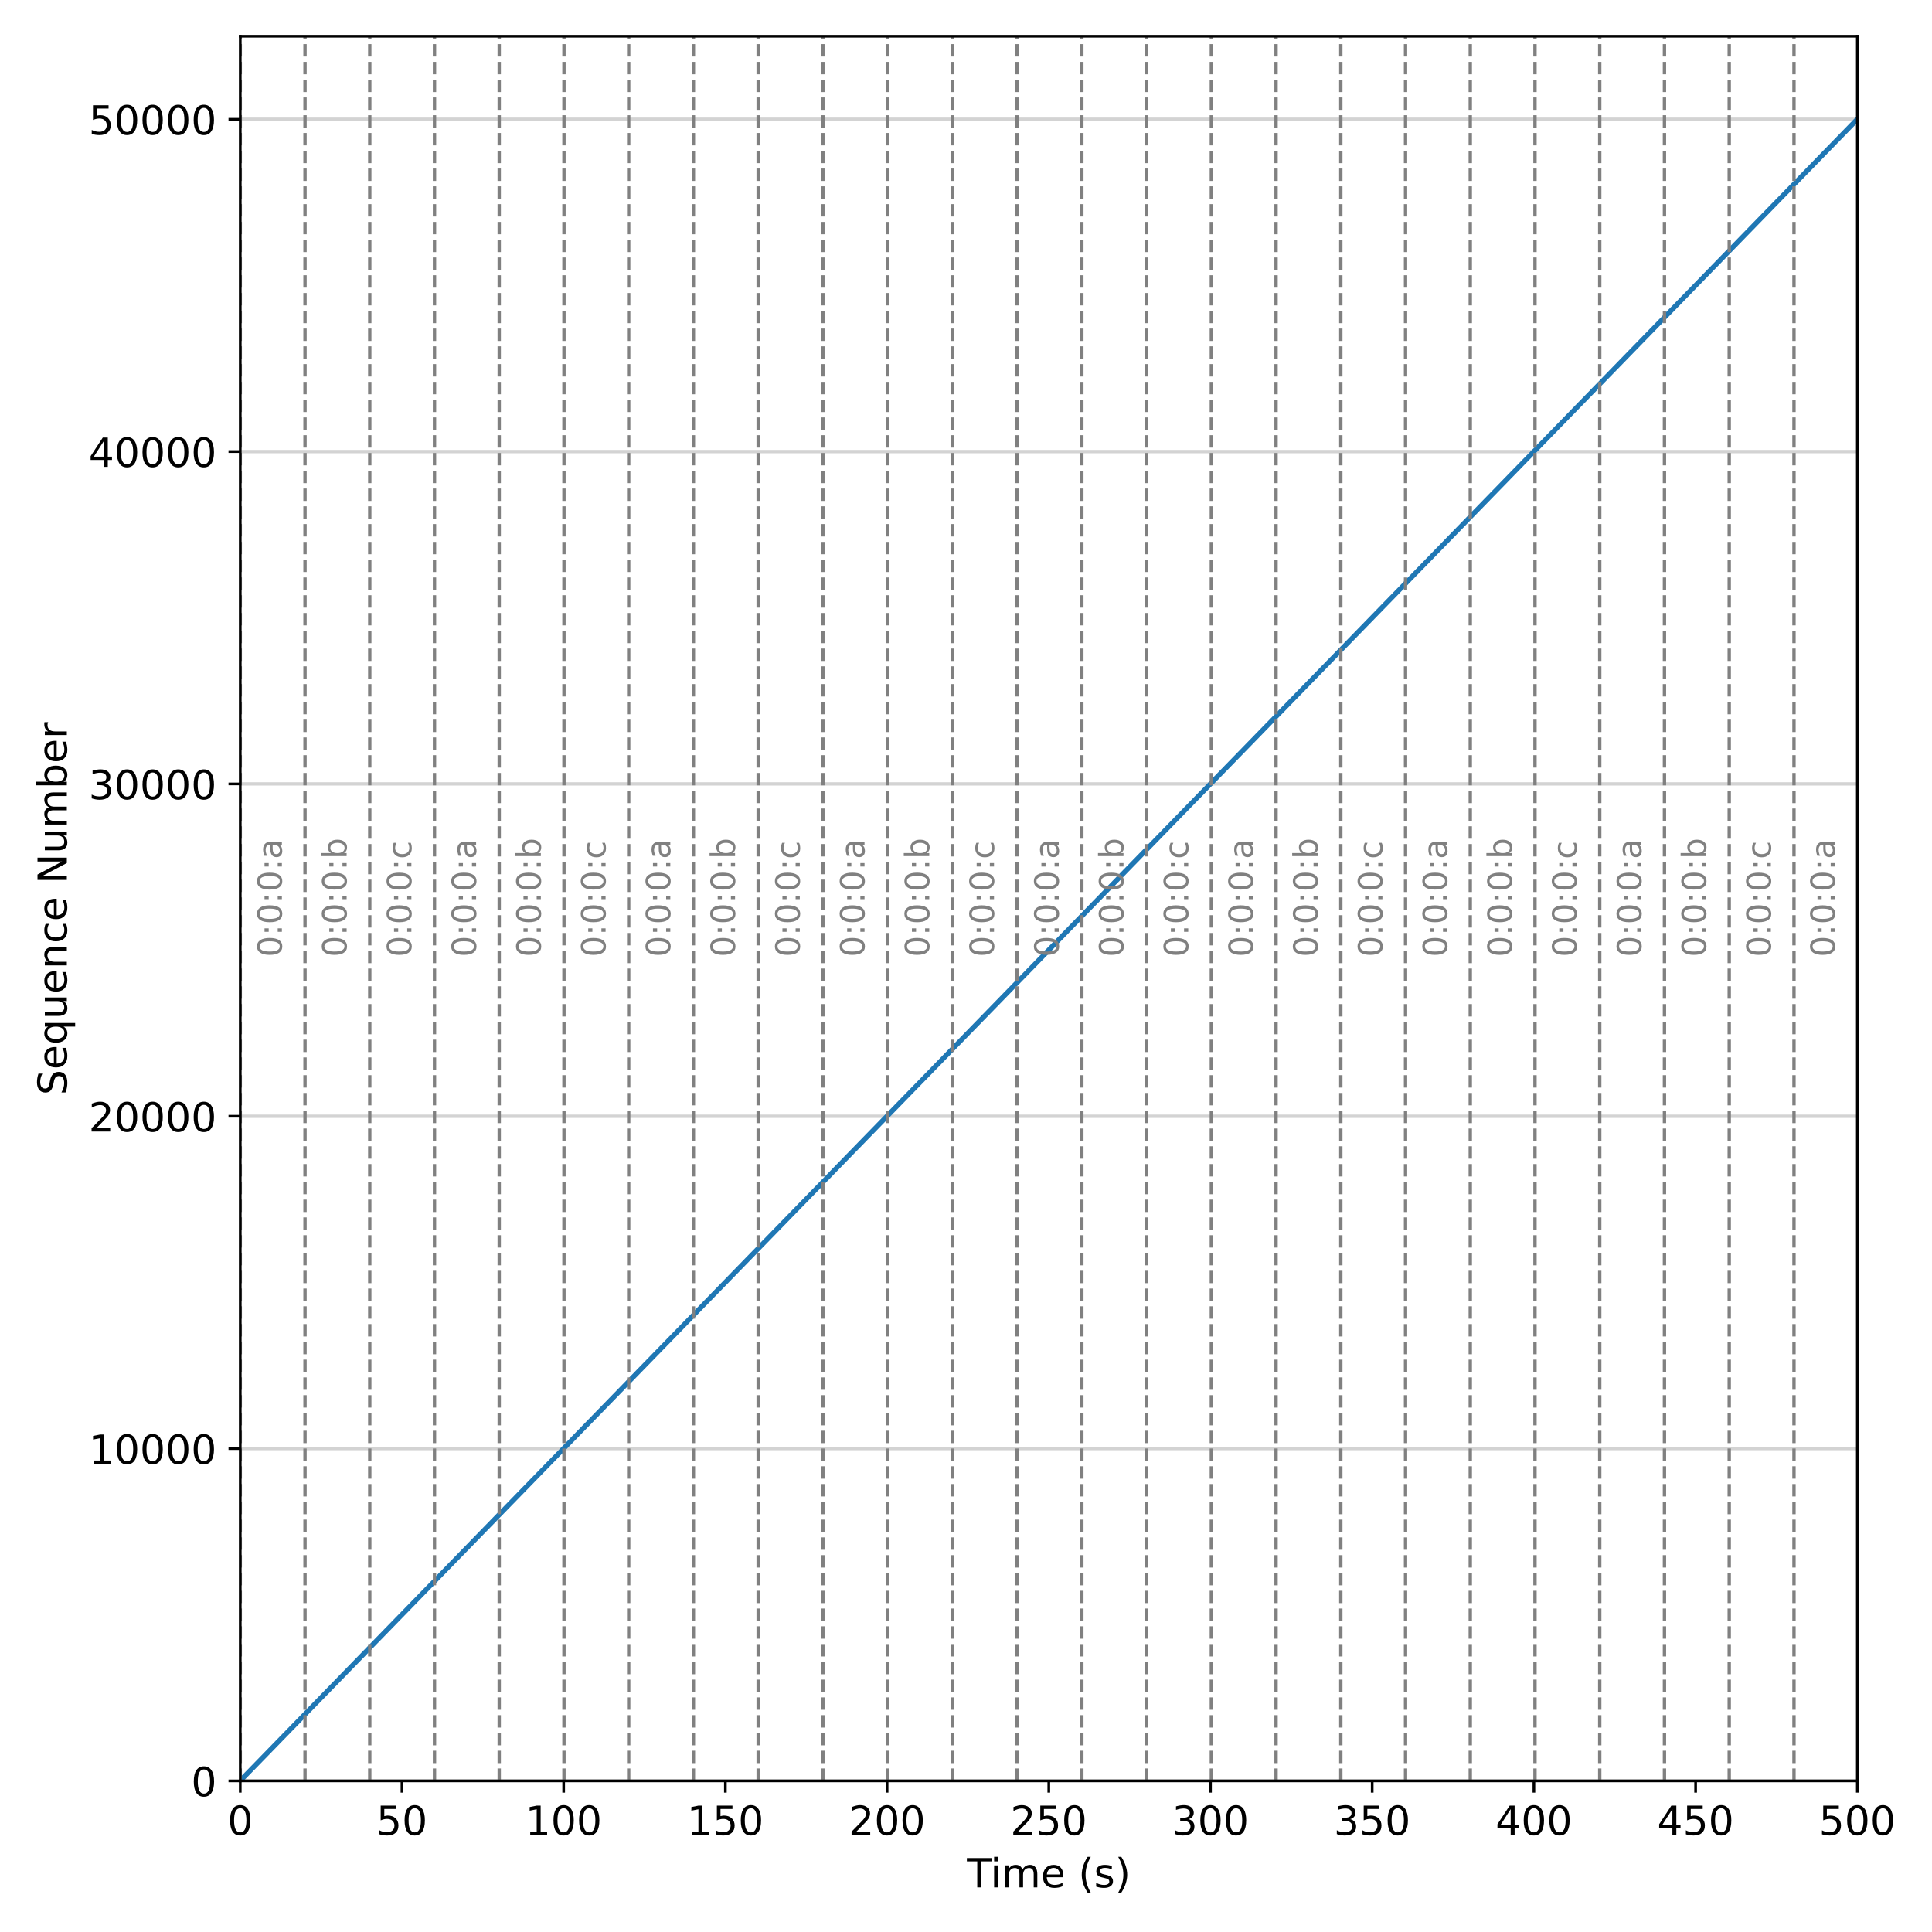 <?xml version="1.0" encoding="UTF-8"?>
<svg xmlns="http://www.w3.org/2000/svg" xmlns:xlink="http://www.w3.org/1999/xlink" width="576pt" height="576pt" viewBox="0 0 576 576" version="1.1">
<defs>
<g>
<symbol overflow="visible" id="glyph0-0">
<path style="stroke:none;" d="M 3.816 -7.969 C 3.203 -7.969 2.746 -7.668 2.438 -7.066 C 2.125 -6.469 1.98 -5.566 1.98 -4.367 C 1.98 -3.168 2.125 -2.27 2.438 -1.668 C 2.746 -1.066 3.203 -0.77 3.816 -0.77 C 4.43 -0.77 4.883 -1.066 5.195 -1.668 C 5.496 -2.27 5.652 -3.168 5.652 -4.367 C 5.652 -5.566 5.496 -6.469 5.195 -7.066 C 4.883 -7.668 4.43 -7.969 3.816 -7.969 Z M 3.816 -8.902 C 4.789 -8.902 5.531 -8.508 6.059 -7.738 C 6.574 -6.961 6.84 -5.832 6.84 -4.367 C 6.84 -2.891 6.574 -1.766 6.059 -0.996 C 5.531 -0.227 4.789 0.156 3.805 0.156 C 2.82 0.156 2.074 -0.227 1.559 -0.996 C 1.043 -1.766 0.793 -2.891 0.793 -4.367 C 0.793 -5.832 1.043 -6.961 1.559 -7.738 C 2.074 -8.508 2.832 -8.902 3.816 -8.902 Z M 3.816 -8.902 "/>
</symbol>
<symbol overflow="visible" id="glyph0-1">
<path style="stroke:none;" d="M 1.297 -8.746 L 5.941 -8.746 L 5.941 -7.754 L 2.375 -7.754 L 2.375 -5.605 C 2.543 -5.664 2.723 -5.711 2.891 -5.734 C 3.059 -5.762 3.238 -5.785 3.406 -5.785 C 4.379 -5.785 5.148 -5.508 5.723 -4.98 C 6.301 -4.441 6.59 -3.719 6.59 -2.809 C 6.59 -1.859 6.289 -1.129 5.699 -0.613 C 5.113 -0.098 4.285 0.156 3.227 0.156 C 2.855 0.156 2.484 0.121 2.102 0.07 C 1.715 0.012 1.332 -0.07 0.926 -0.203 L 0.926 -1.391 C 1.273 -1.199 1.633 -1.055 2.016 -0.961 C 2.387 -0.863 2.785 -0.828 3.203 -0.828 C 3.875 -0.828 4.414 -0.996 4.812 -1.355 C 5.195 -1.715 5.398 -2.195 5.398 -2.809 C 5.398 -3.406 5.195 -3.887 4.812 -4.246 C 4.414 -4.609 3.875 -4.789 3.203 -4.789 C 2.891 -4.789 2.566 -4.754 2.258 -4.68 C 1.945 -4.609 1.621 -4.5 1.297 -4.355 Z M 1.297 -8.746 "/>
</symbol>
<symbol overflow="visible" id="glyph0-2">
<path style="stroke:none;" d="M 1.488 -0.996 L 3.422 -0.996 L 3.422 -7.668 L 1.32 -7.246 L 1.32 -8.328 L 3.406 -8.746 L 4.598 -8.746 L 4.598 -0.996 L 6.527 -0.996 L 6.527 0 L 1.488 0 Z M 1.488 -0.996 "/>
</symbol>
<symbol overflow="visible" id="glyph0-3">
<path style="stroke:none;" d="M 2.305 -0.996 L 6.434 -0.996 L 6.434 0 L 0.875 0 L 0.875 -0.996 C 1.32 -1.453 1.934 -2.074 2.711 -2.867 C 3.48 -3.648 3.973 -4.152 4.176 -4.379 C 4.559 -4.801 4.824 -5.16 4.969 -5.461 C 5.113 -5.746 5.195 -6.047 5.195 -6.336 C 5.195 -6.793 5.027 -7.176 4.703 -7.465 C 4.379 -7.754 3.961 -7.906 3.434 -7.906 C 3.059 -7.906 2.664 -7.836 2.258 -7.715 C 1.848 -7.586 1.402 -7.391 0.938 -7.129 L 0.938 -8.328 C 1.414 -8.52 1.859 -8.664 2.27 -8.762 C 2.676 -8.855 3.059 -8.902 3.406 -8.902 C 4.309 -8.902 5.027 -8.676 5.566 -8.219 C 6.109 -7.766 6.383 -7.164 6.383 -6.406 C 6.383 -6.047 6.312 -5.699 6.18 -5.387 C 6.047 -5.062 5.809 -4.68 5.449 -4.246 C 5.352 -4.129 5.039 -3.805 4.512 -3.266 C 3.984 -2.723 3.254 -1.969 2.305 -0.996 Z M 2.305 -0.996 "/>
</symbol>
<symbol overflow="visible" id="glyph0-4">
<path style="stroke:none;" d="M 4.871 -4.715 C 5.438 -4.598 5.879 -4.344 6.191 -3.961 C 6.504 -3.574 6.672 -3.098 6.672 -2.543 C 6.672 -1.68 6.371 -1.008 5.785 -0.539 C 5.184 -0.07 4.344 0.156 3.254 0.156 C 2.879 0.156 2.496 0.121 2.113 0.047 C 1.727 -0.012 1.32 -0.121 0.91 -0.266 L 0.91 -1.402 C 1.234 -1.211 1.598 -1.066 1.992 -0.973 C 2.375 -0.875 2.785 -0.828 3.215 -0.828 C 3.961 -0.828 4.523 -0.973 4.906 -1.262 C 5.293 -1.547 5.496 -1.98 5.496 -2.543 C 5.496 -3.047 5.316 -3.457 4.957 -3.742 C 4.598 -4.031 4.094 -4.188 3.445 -4.188 L 2.426 -4.188 L 2.426 -5.16 L 3.492 -5.16 C 4.066 -5.16 4.512 -5.27 4.824 -5.508 C 5.137 -5.734 5.293 -6.07 5.293 -6.516 C 5.293 -6.961 5.125 -7.309 4.812 -7.547 C 4.488 -7.789 4.031 -7.906 3.445 -7.906 C 3.121 -7.906 2.773 -7.871 2.398 -7.801 C 2.027 -7.727 1.621 -7.621 1.176 -7.477 L 1.176 -8.531 C 1.621 -8.652 2.039 -8.746 2.438 -8.809 C 2.82 -8.867 3.191 -8.902 3.551 -8.902 C 4.441 -8.902 5.148 -8.699 5.676 -8.293 C 6.203 -7.883 6.469 -7.332 6.469 -6.637 C 6.469 -6.156 6.324 -5.746 6.047 -5.41 C 5.773 -5.074 5.375 -4.836 4.871 -4.715 Z M 4.871 -4.715 "/>
</symbol>
<symbol overflow="visible" id="glyph0-5">
<path style="stroke:none;" d="M 4.535 -7.715 L 1.547 -3.047 L 4.535 -3.047 Z M 4.223 -8.746 L 5.711 -8.746 L 5.711 -3.047 L 6.961 -3.047 L 6.961 -2.062 L 5.711 -2.062 L 5.711 0 L 4.535 0 L 4.535 -2.062 L 0.59 -2.062 L 0.59 -3.203 Z M 4.223 -8.746 "/>
</symbol>
<symbol overflow="visible" id="glyph0-6">
<path style="stroke:none;" d="M -0.023 -8.746 L 7.367 -8.746 L 7.367 -7.754 L 4.262 -7.754 L 4.262 0 L 3.07 0 L 3.07 -7.754 L -0.023 -7.754 Z M -0.023 -8.746 "/>
</symbol>
<symbol overflow="visible" id="glyph0-7">
<path style="stroke:none;" d="M 1.129 -6.562 L 2.207 -6.562 L 2.207 0 L 1.129 0 Z M 1.129 -9.121 L 2.207 -9.121 L 2.207 -7.754 L 1.129 -7.754 Z M 1.129 -9.121 "/>
</symbol>
<symbol overflow="visible" id="glyph0-8">
<path style="stroke:none;" d="M 6.238 -5.305 C 6.504 -5.785 6.828 -6.133 7.199 -6.371 C 7.57 -6.602 8.016 -6.719 8.531 -6.719 C 9.203 -6.719 9.73 -6.48 10.105 -6 C 10.477 -5.52 10.668 -4.836 10.668 -3.961 L 10.668 0 L 9.59 0 L 9.59 -3.926 C 9.59 -4.547 9.469 -5.016 9.254 -5.328 C 9.023 -5.629 8.688 -5.785 8.23 -5.785 C 7.668 -5.785 7.223 -5.594 6.898 -5.219 C 6.574 -4.848 6.422 -4.344 6.422 -3.707 L 6.422 0 L 5.34 0 L 5.34 -3.926 C 5.34 -4.547 5.219 -5.016 5.004 -5.328 C 4.777 -5.629 4.43 -5.785 3.973 -5.785 C 3.422 -5.785 2.977 -5.594 2.652 -5.219 C 2.328 -4.848 2.172 -4.344 2.172 -3.707 L 2.172 0 L 1.094 0 L 1.094 -6.562 L 2.172 -6.562 L 2.172 -5.543 C 2.41 -5.941 2.711 -6.238 3.059 -6.434 C 3.395 -6.625 3.805 -6.719 4.285 -6.719 C 4.766 -6.719 5.16 -6.602 5.496 -6.359 C 5.832 -6.121 6.07 -5.762 6.238 -5.305 Z M 6.238 -5.305 "/>
</symbol>
<symbol overflow="visible" id="glyph0-9">
<path style="stroke:none;" d="M 6.742 -3.551 L 6.742 -3.023 L 1.789 -3.023 C 1.836 -2.281 2.051 -1.703 2.461 -1.32 C 2.855 -0.938 3.406 -0.742 4.129 -0.742 C 4.535 -0.742 4.945 -0.793 5.328 -0.887 C 5.711 -0.984 6.109 -1.141 6.492 -1.355 L 6.492 -0.336 C 6.109 -0.168 5.711 -0.035 5.305 0.035 C 4.895 0.109 4.477 0.156 4.066 0.156 C 3.012 0.156 2.184 -0.145 1.57 -0.742 C 0.961 -1.344 0.66 -2.172 0.66 -3.215 C 0.66 -4.285 0.949 -5.137 1.523 -5.773 C 2.102 -6.395 2.891 -6.719 3.875 -6.719 C 4.766 -6.719 5.461 -6.434 5.977 -5.867 C 6.48 -5.293 6.742 -4.523 6.742 -3.551 Z M 5.664 -3.863 C 5.652 -4.453 5.484 -4.922 5.172 -5.281 C 4.848 -5.629 4.414 -5.809 3.887 -5.809 C 3.289 -5.809 2.809 -5.629 2.449 -5.293 C 2.09 -4.957 1.871 -4.477 1.824 -3.863 Z M 5.664 -3.863 "/>
</symbol>
<symbol overflow="visible" id="glyph0-10">
<path style="stroke:none;" d=""/>
</symbol>
<symbol overflow="visible" id="glyph0-11">
<path style="stroke:none;" d="M 3.719 -9.109 C 3.191 -8.195 2.809 -7.309 2.555 -6.434 C 2.293 -5.555 2.172 -4.668 2.172 -3.77 C 2.172 -2.855 2.293 -1.969 2.555 -1.094 C 2.809 -0.203 3.191 0.672 3.719 1.57 L 2.785 1.57 C 2.195 0.648 1.754 -0.238 1.465 -1.129 C 1.176 -2.016 1.031 -2.891 1.031 -3.77 C 1.031 -4.633 1.176 -5.508 1.465 -6.395 C 1.754 -7.285 2.184 -8.184 2.785 -9.109 Z M 3.719 -9.109 "/>
</symbol>
<symbol overflow="visible" id="glyph0-12">
<path style="stroke:none;" d="M 5.316 -6.371 L 5.316 -5.352 C 5.004 -5.496 4.691 -5.617 4.367 -5.699 C 4.031 -5.773 3.695 -5.82 3.348 -5.82 C 2.809 -5.82 2.398 -5.734 2.137 -5.566 C 1.871 -5.398 1.738 -5.16 1.738 -4.836 C 1.738 -4.586 1.836 -4.391 2.027 -4.246 C 2.219 -4.105 2.605 -3.961 3.18 -3.84 L 3.551 -3.758 C 4.32 -3.59 4.859 -3.348 5.184 -3.059 C 5.496 -2.762 5.664 -2.34 5.664 -1.812 C 5.664 -1.199 5.426 -0.719 4.945 -0.371 C 4.465 -0.012 3.793 0.156 2.953 0.156 C 2.594 0.156 2.23 0.121 1.848 0.059 C 1.465 0 1.066 -0.098 0.648 -0.238 L 0.648 -1.355 C 1.043 -1.141 1.441 -0.984 1.824 -0.887 C 2.207 -0.781 2.594 -0.73 2.977 -0.73 C 3.48 -0.73 3.875 -0.816 4.152 -0.984 C 4.414 -1.152 4.559 -1.402 4.559 -1.727 C 4.559 -2.016 4.453 -2.242 4.262 -2.398 C 4.066 -2.555 3.637 -2.711 2.965 -2.855 L 2.594 -2.941 C 1.922 -3.086 1.43 -3.301 1.141 -3.59 C 0.84 -3.875 0.695 -4.273 0.695 -4.789 C 0.695 -5.398 0.91 -5.879 1.344 -6.215 C 1.777 -6.551 2.398 -6.719 3.215 -6.719 C 3.613 -6.719 3.984 -6.684 4.344 -6.625 C 4.691 -6.562 5.016 -6.48 5.316 -6.371 Z M 5.316 -6.371 "/>
</symbol>
<symbol overflow="visible" id="glyph0-13">
<path style="stroke:none;" d="M 0.961 -9.109 L 1.895 -9.109 C 2.473 -8.184 2.914 -7.285 3.203 -6.395 C 3.492 -5.508 3.648 -4.633 3.648 -3.77 C 3.648 -2.891 3.492 -2.016 3.203 -1.129 C 2.914 -0.238 2.473 0.648 1.895 1.57 L 0.961 1.57 C 1.477 0.672 1.859 -0.203 2.125 -1.094 C 2.375 -1.969 2.508 -2.855 2.508 -3.77 C 2.508 -4.668 2.375 -5.555 2.125 -6.434 C 1.859 -7.309 1.477 -8.195 0.961 -9.109 Z M 0.961 -9.109 "/>
</symbol>
<symbol overflow="visible" id="glyph1-0">
<path style="stroke:none;" d="M -8.461 -6.422 L -7.309 -6.422 C -7.523 -5.965 -7.68 -5.543 -7.789 -5.148 C -7.883 -4.738 -7.945 -4.355 -7.945 -3.996 C -7.945 -3.348 -7.812 -2.844 -7.57 -2.496 C -7.32 -2.148 -6.961 -1.98 -6.504 -1.98 C -6.121 -1.98 -5.82 -2.09 -5.629 -2.328 C -5.426 -2.555 -5.27 -3 -5.148 -3.648 L -5.004 -4.367 C -4.836 -5.242 -4.535 -5.891 -4.117 -6.312 C -3.684 -6.73 -3.121 -6.949 -2.41 -6.949 C -1.559 -6.949 -0.926 -6.66 -0.492 -6.098 C -0.059 -5.52 0.156 -4.691 0.156 -3.602 C 0.156 -3.18 0.109 -2.734 0.023 -2.27 C -0.059 -1.801 -0.191 -1.32 -0.383 -0.828 L -1.609 -0.828 C -1.332 -1.309 -1.129 -1.777 -0.996 -2.23 C -0.852 -2.688 -0.793 -3.145 -0.793 -3.602 C -0.793 -4.273 -0.926 -4.789 -1.188 -5.16 C -1.453 -5.52 -1.824 -5.711 -2.328 -5.711 C -2.762 -5.711 -3.098 -5.578 -3.336 -5.316 C -3.574 -5.051 -3.758 -4.621 -3.875 -4.02 L -4.02 -3.301 C -4.188 -2.41 -4.465 -1.777 -4.848 -1.379 C -5.219 -0.984 -5.734 -0.793 -6.406 -0.793 C -7.176 -0.793 -7.789 -1.055 -8.23 -1.609 C -8.676 -2.148 -8.902 -2.902 -8.902 -3.863 C -8.902 -4.273 -8.867 -4.68 -8.797 -5.113 C -8.723 -5.531 -8.605 -5.965 -8.461 -6.422 Z M -8.461 -6.422 "/>
</symbol>
<symbol overflow="visible" id="glyph1-1">
<path style="stroke:none;" d="M -3.551 -6.742 L -3.023 -6.742 L -3.023 -1.789 C -2.281 -1.836 -1.703 -2.051 -1.32 -2.461 C -0.938 -2.855 -0.742 -3.406 -0.742 -4.129 C -0.742 -4.535 -0.793 -4.945 -0.887 -5.328 C -0.984 -5.711 -1.141 -6.109 -1.355 -6.492 L -0.336 -6.492 C -0.168 -6.109 -0.035 -5.711 0.035 -5.305 C 0.109 -4.895 0.156 -4.477 0.156 -4.066 C 0.156 -3.012 -0.145 -2.184 -0.742 -1.57 C -1.344 -0.961 -2.172 -0.66 -3.215 -0.66 C -4.285 -0.66 -5.137 -0.949 -5.773 -1.523 C -6.395 -2.102 -6.719 -2.891 -6.719 -3.875 C -6.719 -4.766 -6.434 -5.461 -5.867 -5.977 C -5.293 -6.48 -4.523 -6.742 -3.551 -6.742 Z M -3.863 -5.664 C -4.453 -5.652 -4.922 -5.484 -5.281 -5.172 C -5.629 -4.848 -5.809 -4.414 -5.809 -3.887 C -5.809 -3.289 -5.629 -2.809 -5.293 -2.449 C -4.957 -2.09 -4.477 -1.871 -3.863 -1.824 Z M -3.863 -5.664 "/>
</symbol>
<symbol overflow="visible" id="glyph1-2">
<path style="stroke:none;" d="M -3.277 -1.777 C -2.484 -1.777 -1.859 -1.934 -1.402 -2.258 C -0.949 -2.578 -0.73 -3.023 -0.73 -3.602 C -0.73 -4.176 -0.949 -4.621 -1.402 -4.957 C -1.859 -5.281 -2.484 -5.449 -3.277 -5.449 C -4.066 -5.449 -4.68 -5.281 -5.137 -4.957 C -5.594 -4.621 -5.82 -4.176 -5.82 -3.602 C -5.82 -3.023 -5.594 -2.578 -5.137 -2.258 C -4.68 -1.934 -4.066 -1.777 -3.277 -1.777 Z M -0.984 -5.449 C -0.59 -5.219 -0.301 -4.934 -0.121 -4.586 C 0.059 -4.234 0.156 -3.828 0.156 -3.348 C 0.156 -2.555 -0.156 -1.906 -0.781 -1.402 C -1.402 -0.898 -2.242 -0.66 -3.277 -0.66 C -4.309 -0.66 -5.137 -0.898 -5.773 -1.402 C -6.395 -1.906 -6.719 -2.555 -6.719 -3.348 C -6.719 -3.828 -6.625 -4.234 -6.434 -4.586 C -6.238 -4.934 -5.953 -5.219 -5.566 -5.449 L -6.562 -5.449 L -6.562 -6.527 L 2.484 -6.527 L 2.484 -5.449 Z M -0.984 -5.449 "/>
</symbol>
<symbol overflow="visible" id="glyph1-3">
<path style="stroke:none;" d="M -2.594 -1.02 L -6.562 -1.02 L -6.562 -2.102 L -2.629 -2.102 C -2.004 -2.102 -1.547 -2.219 -1.234 -2.461 C -0.926 -2.699 -0.77 -3.059 -0.77 -3.551 C -0.77 -4.129 -0.949 -4.598 -1.32 -4.934 C -1.691 -5.27 -2.195 -5.438 -2.844 -5.438 L -6.562 -5.438 L -6.562 -6.516 L 0 -6.516 L 0 -5.438 L -1.008 -5.438 C -0.602 -5.172 -0.312 -4.859 -0.121 -4.523 C 0.059 -4.176 0.156 -3.781 0.156 -3.324 C 0.156 -2.566 -0.07 -1.992 -0.539 -1.609 C -0.996 -1.211 -1.68 -1.02 -2.594 -1.02 Z M -6.719 -3.73 Z M -6.719 -3.73 "/>
</symbol>
<symbol overflow="visible" id="glyph1-4">
<path style="stroke:none;" d="M -3.961 -6.59 L 0 -6.59 L 0 -5.508 L -3.926 -5.508 C -4.547 -5.508 -5.004 -5.375 -5.316 -5.137 C -5.629 -4.895 -5.785 -4.535 -5.785 -4.055 C -5.785 -3.469 -5.594 -3.012 -5.219 -2.676 C -4.848 -2.34 -4.344 -2.172 -3.707 -2.172 L 0 -2.172 L 0 -1.094 L -6.562 -1.094 L -6.562 -2.172 L -5.543 -2.172 C -5.93 -2.426 -6.227 -2.723 -6.422 -3.086 C -6.613 -3.434 -6.719 -3.84 -6.719 -4.297 C -6.719 -5.039 -6.48 -5.617 -6.012 -6 C -5.543 -6.383 -4.859 -6.59 -3.961 -6.59 Z M -3.961 -6.59 "/>
</symbol>
<symbol overflow="visible" id="glyph1-5">
<path style="stroke:none;" d="M -6.312 -5.855 L -5.305 -5.855 C -5.473 -5.543 -5.594 -5.242 -5.676 -4.934 C -5.762 -4.621 -5.809 -4.32 -5.809 -4.008 C -5.809 -3.312 -5.578 -2.762 -5.137 -2.375 C -4.691 -1.992 -4.066 -1.801 -3.277 -1.801 C -2.473 -1.801 -1.848 -1.992 -1.402 -2.375 C -0.961 -2.762 -0.742 -3.312 -0.742 -4.008 C -0.742 -4.32 -0.781 -4.621 -0.863 -4.934 C -0.949 -5.242 -1.078 -5.543 -1.246 -5.855 L -0.254 -5.855 C -0.109 -5.543 0 -5.23 0.059 -4.922 C 0.121 -4.598 0.156 -4.246 0.156 -3.887 C 0.156 -2.902 -0.145 -2.113 -0.77 -1.535 C -1.379 -0.949 -2.219 -0.66 -3.277 -0.66 C -4.344 -0.66 -5.184 -0.949 -5.797 -1.535 C -6.406 -2.125 -6.719 -2.93 -6.719 -3.961 C -6.719 -4.297 -6.684 -4.621 -6.613 -4.934 C -6.539 -5.242 -6.445 -5.555 -6.312 -5.855 Z M -6.312 -5.855 "/>
</symbol>
<symbol overflow="visible" id="glyph1-6">
<path style="stroke:none;" d=""/>
</symbol>
<symbol overflow="visible" id="glyph1-7">
<path style="stroke:none;" d="M -8.746 -1.176 L -8.746 -2.773 L -1.43 -6.648 L -8.746 -6.648 L -8.746 -7.801 L 0 -7.801 L 0 -6.203 L -7.32 -2.328 L 0 -2.328 L 0 -1.176 Z M -8.746 -1.176 "/>
</symbol>
<symbol overflow="visible" id="glyph1-8">
<path style="stroke:none;" d="M -5.305 -6.238 C -5.785 -6.504 -6.133 -6.828 -6.371 -7.199 C -6.602 -7.57 -6.719 -8.016 -6.719 -8.531 C -6.719 -9.203 -6.48 -9.73 -6 -10.105 C -5.52 -10.477 -4.836 -10.668 -3.961 -10.668 L 0 -10.668 L 0 -9.59 L -3.926 -9.59 C -4.547 -9.59 -5.016 -9.469 -5.328 -9.254 C -5.629 -9.023 -5.785 -8.688 -5.785 -8.23 C -5.785 -7.668 -5.594 -7.223 -5.219 -6.898 C -4.848 -6.574 -4.344 -6.422 -3.707 -6.422 L 0 -6.422 L 0 -5.34 L -3.926 -5.34 C -4.547 -5.34 -5.016 -5.219 -5.328 -5.004 C -5.629 -4.777 -5.785 -4.43 -5.785 -3.973 C -5.785 -3.422 -5.594 -2.977 -5.219 -2.652 C -4.848 -2.328 -4.344 -2.172 -3.707 -2.172 L 0 -2.172 L 0 -1.094 L -6.562 -1.094 L -6.562 -2.172 L -5.543 -2.172 C -5.941 -2.41 -6.238 -2.711 -6.434 -3.059 C -6.625 -3.395 -6.719 -3.805 -6.719 -4.285 C -6.719 -4.766 -6.602 -5.16 -6.359 -5.496 C -6.121 -5.832 -5.762 -6.07 -5.305 -6.238 Z M -5.305 -6.238 "/>
</symbol>
<symbol overflow="visible" id="glyph1-9">
<path style="stroke:none;" d="M -3.277 -5.844 C -4.066 -5.844 -4.68 -5.676 -5.137 -5.352 C -5.594 -5.016 -5.82 -4.57 -5.82 -4.008 C -5.82 -3.434 -5.594 -2.988 -5.137 -2.664 C -4.68 -2.328 -4.066 -2.172 -3.277 -2.172 C -2.484 -2.172 -1.859 -2.328 -1.402 -2.664 C -0.949 -2.988 -0.73 -3.434 -0.73 -4.008 C -0.73 -4.57 -0.949 -5.016 -1.402 -5.352 C -1.859 -5.676 -2.484 -5.844 -3.277 -5.844 Z M -5.566 -2.172 C -5.953 -2.387 -6.238 -2.676 -6.434 -3.023 C -6.625 -3.371 -6.719 -3.793 -6.719 -4.273 C -6.719 -5.062 -6.395 -5.711 -5.773 -6.215 C -5.137 -6.707 -4.309 -6.961 -3.277 -6.961 C -2.242 -6.961 -1.402 -6.707 -0.781 -6.215 C -0.156 -5.711 0.156 -5.062 0.156 -4.273 C 0.156 -3.793 0.059 -3.371 -0.121 -3.023 C -0.301 -2.676 -0.59 -2.387 -0.984 -2.172 L 0 -2.172 L 0 -1.094 L -9.121 -1.094 L -9.121 -2.172 Z M -5.566 -2.172 "/>
</symbol>
<symbol overflow="visible" id="glyph1-10">
<path style="stroke:none;" d="M -5.555 -4.934 C -5.629 -4.812 -5.676 -4.68 -5.711 -4.535 C -5.734 -4.391 -5.762 -4.234 -5.762 -4.066 C -5.762 -3.457 -5.555 -2.988 -5.16 -2.664 C -4.766 -2.328 -4.199 -2.172 -3.457 -2.172 L 0 -2.172 L 0 -1.094 L -6.562 -1.094 L -6.562 -2.172 L -5.543 -2.172 C -5.941 -2.387 -6.238 -2.688 -6.434 -3.047 C -6.625 -3.406 -6.719 -3.852 -6.719 -4.379 C -6.719 -4.453 -6.707 -4.535 -6.707 -4.633 C -6.695 -4.715 -6.684 -4.812 -6.66 -4.934 Z M -5.555 -4.934 "/>
</symbol>
<symbol overflow="visible" id="glyph2-0">
<path style="stroke:none;" d="M -6.641 -3.18 C -6.641 -2.672 -6.391 -2.289 -5.891 -2.031 C -5.391 -1.77 -4.641 -1.648 -3.641 -1.648 C -2.641 -1.648 -1.891 -1.77 -1.391 -2.031 C -0.891 -2.289 -0.641 -2.672 -0.641 -3.18 C -0.641 -3.691 -0.891 -4.07 -1.391 -4.328 C -1.891 -4.578 -2.641 -4.711 -3.641 -4.711 C -4.641 -4.711 -5.391 -4.578 -5.891 -4.328 C -6.391 -4.07 -6.641 -3.691 -6.641 -3.18 Z M -7.422 -3.18 C -7.422 -3.988 -7.09 -4.609 -6.449 -5.051 C -5.801 -5.48 -4.859 -5.699 -3.641 -5.699 C -2.41 -5.699 -1.469 -5.48 -0.828 -5.051 C -0.191 -4.609 0.129 -3.988 0.129 -3.172 C 0.129 -2.352 -0.191 -1.73 -0.828 -1.301 C -1.469 -0.871 -2.41 -0.66 -3.641 -0.66 C -4.859 -0.66 -5.801 -0.871 -6.449 -1.301 C -7.09 -1.73 -7.422 -2.359 -7.422 -3.18 Z M -7.422 -3.18 "/>
</symbol>
<symbol overflow="visible" id="glyph2-1">
<path style="stroke:none;" d="M -1.238 -1.172 L -1.238 -2.199 L 0 -2.199 L 0 -1.172 Z M -5.172 -1.172 L -5.172 -2.199 L -3.93 -2.199 L -3.93 -1.172 Z M -5.172 -1.172 "/>
</symbol>
<symbol overflow="visible" id="glyph2-2">
<path style="stroke:none;" d="M -2.75 -3.43 C -2.75 -2.699 -2.66 -2.199 -2.5 -1.922 C -2.328 -1.641 -2.051 -1.5 -1.648 -1.5 C -1.328 -1.5 -1.07 -1.602 -0.891 -1.809 C -0.699 -2.02 -0.609 -2.309 -0.609 -2.672 C -0.609 -3.172 -0.781 -3.57 -1.141 -3.871 C -1.488 -4.172 -1.961 -4.32 -2.551 -4.32 L -2.75 -4.32 Z M -3.121 -5.219 L 0 -5.219 L 0 -4.32 L -0.828 -4.32 C -0.488 -4.109 -0.25 -3.852 -0.102 -3.551 C 0.051 -3.25 0.129 -2.871 0.129 -2.43 C 0.129 -1.871 -0.02 -1.422 -0.328 -1.09 C -0.641 -0.762 -1.059 -0.602 -1.59 -0.602 C -2.199 -0.602 -2.66 -0.801 -2.98 -1.219 C -3.289 -1.629 -3.449 -2.238 -3.449 -3.059 L -3.449 -4.32 L -3.539 -4.32 C -3.949 -4.32 -4.27 -4.18 -4.5 -3.91 C -4.719 -3.641 -4.84 -3.262 -4.84 -2.77 C -4.84 -2.449 -4.801 -2.148 -4.719 -1.852 C -4.641 -1.551 -4.531 -1.27 -4.391 -1 L -5.219 -1 C -5.34 -1.32 -5.441 -1.641 -5.5 -1.949 C -5.559 -2.262 -5.602 -2.559 -5.602 -2.859 C -5.602 -3.648 -5.391 -4.238 -4.98 -4.629 C -4.57 -5.02 -3.949 -5.219 -3.121 -5.219 Z M -3.121 -5.219 "/>
</symbol>
<symbol overflow="visible" id="glyph2-3">
<path style="stroke:none;" d="M -2.73 -4.871 C -3.391 -4.871 -3.898 -4.73 -4.281 -4.461 C -4.66 -4.18 -4.852 -3.809 -4.852 -3.34 C -4.852 -2.859 -4.66 -2.488 -4.281 -2.219 C -3.898 -1.941 -3.391 -1.809 -2.73 -1.809 C -2.07 -1.809 -1.551 -1.941 -1.172 -2.219 C -0.789 -2.488 -0.609 -2.859 -0.609 -3.34 C -0.609 -3.809 -0.789 -4.18 -1.172 -4.461 C -1.551 -4.73 -2.07 -4.871 -2.73 -4.871 Z M -4.641 -1.809 C -4.961 -1.988 -5.199 -2.23 -5.359 -2.52 C -5.52 -2.809 -5.602 -3.16 -5.602 -3.559 C -5.602 -4.219 -5.328 -4.762 -4.809 -5.18 C -4.281 -5.59 -3.59 -5.801 -2.73 -5.801 C -1.871 -5.801 -1.172 -5.59 -0.648 -5.18 C -0.129 -4.762 0.129 -4.219 0.129 -3.559 C 0.129 -3.16 0.051 -2.809 -0.102 -2.52 C -0.25 -2.23 -0.488 -1.988 -0.82 -1.809 L 0 -1.809 L 0 -0.91 L -7.602 -0.91 L -7.602 -1.809 Z M -4.641 -1.809 "/>
</symbol>
<symbol overflow="visible" id="glyph2-4">
<path style="stroke:none;" d="M -5.262 -4.879 L -4.422 -4.879 C -4.559 -4.621 -4.66 -4.371 -4.73 -4.109 C -4.801 -3.852 -4.84 -3.602 -4.84 -3.34 C -4.84 -2.762 -4.648 -2.301 -4.281 -1.98 C -3.91 -1.66 -3.391 -1.5 -2.73 -1.5 C -2.059 -1.5 -1.539 -1.66 -1.172 -1.98 C -0.801 -2.301 -0.621 -2.762 -0.621 -3.34 C -0.621 -3.602 -0.648 -3.852 -0.719 -4.109 C -0.789 -4.371 -0.898 -4.621 -1.039 -4.879 L -0.211 -4.879 C -0.09 -4.621 0 -4.359 0.051 -4.102 C 0.102 -3.828 0.129 -3.539 0.129 -3.238 C 0.129 -2.422 -0.121 -1.762 -0.641 -1.281 C -1.148 -0.789 -1.852 -0.551 -2.73 -0.551 C -3.621 -0.551 -4.32 -0.789 -4.828 -1.281 C -5.34 -1.77 -5.602 -2.441 -5.602 -3.301 C -5.602 -3.578 -5.57 -3.852 -5.512 -4.109 C -5.449 -4.371 -5.371 -4.629 -5.262 -4.879 Z M -5.262 -4.879 "/>
</symbol>
</g>
<clipPath id="clip1">
  <path d="M 71.629 530 L 553.738 530 L 553.738 530.949 L 71.629 530.949 Z M 71.629 530 "/>
</clipPath>
<clipPath id="clip2">
  <path d="M 71.629 431 L 553.738 431 L 553.738 433 L 71.629 433 Z M 71.629 431 "/>
</clipPath>
<clipPath id="clip3">
  <path d="M 71.629 332 L 553.738 332 L 553.738 334 L 71.629 334 Z M 71.629 332 "/>
</clipPath>
<clipPath id="clip4">
  <path d="M 71.629 233 L 553.738 233 L 553.738 235 L 71.629 235 Z M 71.629 233 "/>
</clipPath>
<clipPath id="clip5">
  <path d="M 71.629 133 L 553.738 133 L 553.738 136 L 71.629 136 Z M 71.629 133 "/>
</clipPath>
<clipPath id="clip6">
  <path d="M 71.629 34 L 553.738 34 L 553.738 37 L 71.629 37 Z M 71.629 34 "/>
</clipPath>
<clipPath id="clip7">
  <path d="M 71.629 34 L 553.738 34 L 553.738 530.949 L 71.629 530.949 Z M 71.629 34 "/>
</clipPath>
<clipPath id="clip8">
  <path d="M 71.629 10.801 L 73 10.801 L 73 530.949 L 71.629 530.949 Z M 71.629 10.801 "/>
</clipPath>
<clipPath id="clip9">
  <path d="M 90 10.801 L 92 10.801 L 92 530.949 L 90 530.949 Z M 90 10.801 "/>
</clipPath>
<clipPath id="clip10">
  <path d="M 109 10.801 L 111 10.801 L 111 530.949 L 109 530.949 Z M 109 10.801 "/>
</clipPath>
<clipPath id="clip11">
  <path d="M 129 10.801 L 131 10.801 L 131 530.949 L 129 530.949 Z M 129 10.801 "/>
</clipPath>
<clipPath id="clip12">
  <path d="M 148 10.801 L 150 10.801 L 150 530.949 L 148 530.949 Z M 148 10.801 "/>
</clipPath>
<clipPath id="clip13">
  <path d="M 167 10.801 L 169 10.801 L 169 530.949 L 167 530.949 Z M 167 10.801 "/>
</clipPath>
<clipPath id="clip14">
  <path d="M 186 10.801 L 188 10.801 L 188 530.949 L 186 530.949 Z M 186 10.801 "/>
</clipPath>
<clipPath id="clip15">
  <path d="M 206 10.801 L 208 10.801 L 208 530.949 L 206 530.949 Z M 206 10.801 "/>
</clipPath>
<clipPath id="clip16">
  <path d="M 225 10.801 L 227 10.801 L 227 530.949 L 225 530.949 Z M 225 10.801 "/>
</clipPath>
<clipPath id="clip17">
  <path d="M 244 10.801 L 246 10.801 L 246 530.949 L 244 530.949 Z M 244 10.801 "/>
</clipPath>
<clipPath id="clip18">
  <path d="M 264 10.801 L 266 10.801 L 266 530.949 L 264 530.949 Z M 264 10.801 "/>
</clipPath>
<clipPath id="clip19">
  <path d="M 283 10.801 L 285 10.801 L 285 530.949 L 283 530.949 Z M 283 10.801 "/>
</clipPath>
<clipPath id="clip20">
  <path d="M 302 10.801 L 304 10.801 L 304 530.949 L 302 530.949 Z M 302 10.801 "/>
</clipPath>
<clipPath id="clip21">
  <path d="M 322 10.801 L 324 10.801 L 324 530.949 L 322 530.949 Z M 322 10.801 "/>
</clipPath>
<clipPath id="clip22">
  <path d="M 341 10.801 L 343 10.801 L 343 530.949 L 341 530.949 Z M 341 10.801 "/>
</clipPath>
<clipPath id="clip23">
  <path d="M 360 10.801 L 362 10.801 L 362 530.949 L 360 530.949 Z M 360 10.801 "/>
</clipPath>
<clipPath id="clip24">
  <path d="M 379 10.801 L 381 10.801 L 381 530.949 L 379 530.949 Z M 379 10.801 "/>
</clipPath>
<clipPath id="clip25">
  <path d="M 399 10.801 L 401 10.801 L 401 530.949 L 399 530.949 Z M 399 10.801 "/>
</clipPath>
<clipPath id="clip26">
  <path d="M 418 10.801 L 420 10.801 L 420 530.949 L 418 530.949 Z M 418 10.801 "/>
</clipPath>
<clipPath id="clip27">
  <path d="M 437 10.801 L 439 10.801 L 439 530.949 L 437 530.949 Z M 437 10.801 "/>
</clipPath>
<clipPath id="clip28">
  <path d="M 457 10.801 L 459 10.801 L 459 530.949 L 457 530.949 Z M 457 10.801 "/>
</clipPath>
<clipPath id="clip29">
  <path d="M 476 10.801 L 478 10.801 L 478 530.949 L 476 530.949 Z M 476 10.801 "/>
</clipPath>
<clipPath id="clip30">
  <path d="M 495 10.801 L 497 10.801 L 497 530.949 L 495 530.949 Z M 495 10.801 "/>
</clipPath>
<clipPath id="clip31">
  <path d="M 515 10.801 L 517 10.801 L 517 530.949 L 515 530.949 Z M 515 10.801 "/>
</clipPath>
<clipPath id="clip32">
  <path d="M 534 10.801 L 536 10.801 L 536 530.949 L 534 530.949 Z M 534 10.801 "/>
</clipPath>
</defs>
<g id="surface1">
<rect x="0" y="0" width="576" height="576" style="fill:rgb(100%,100%,100%);fill-opacity:1;stroke:none;"/>
<path style=" stroke:none;fill-rule:nonzero;fill:rgb(100%,100%,100%);fill-opacity:1;" d="M 71.629 530.949 L 553.738 530.949 L 553.738 10.801 L 71.629 10.801 Z M 71.629 530.949 "/>
<path style="fill:none;stroke-width:0.8;stroke-linecap:butt;stroke-linejoin:round;stroke:rgb(0%,0%,0%);stroke-opacity:1;stroke-miterlimit:10;" d="M 71.629 45.051 L 71.629 41.551 " transform="matrix(1,0,0,-1,0,576)"/>
<g style="fill:rgb(0%,0%,0%);fill-opacity:1;">
  <use xlink:href="#glyph0-0" x="67.808" y="547.075"/>
</g>
<path style="fill:none;stroke-width:0.8;stroke-linecap:butt;stroke-linejoin:round;stroke:rgb(0%,0%,0%);stroke-opacity:1;stroke-miterlimit:10;" d="M 119.84 45.051 L 119.84 41.551 " transform="matrix(1,0,0,-1,0,576)"/>
<g style="fill:rgb(0%,0%,0%);fill-opacity:1;">
  <use xlink:href="#glyph0-1" x="112.199" y="547.075"/>
  <use xlink:href="#glyph0-0" x="119.831" y="547.075"/>
</g>
<path style="fill:none;stroke-width:0.8;stroke-linecap:butt;stroke-linejoin:round;stroke:rgb(0%,0%,0%);stroke-opacity:1;stroke-miterlimit:10;" d="M 168.051 45.051 L 168.051 41.551 " transform="matrix(1,0,0,-1,0,576)"/>
<g style="fill:rgb(0%,0%,0%);fill-opacity:1;">
  <use xlink:href="#glyph0-2" x="156.589" y="547.075"/>
  <use xlink:href="#glyph0-0" x="164.221" y="547.075"/>
  <use xlink:href="#glyph0-0" x="171.853" y="547.075"/>
</g>
<path style="fill:none;stroke-width:0.8;stroke-linecap:butt;stroke-linejoin:round;stroke:rgb(0%,0%,0%);stroke-opacity:1;stroke-miterlimit:10;" d="M 216.262 45.051 L 216.262 41.551 " transform="matrix(1,0,0,-1,0,576)"/>
<g style="fill:rgb(0%,0%,0%);fill-opacity:1;">
  <use xlink:href="#glyph0-2" x="204.8" y="547.075"/>
  <use xlink:href="#glyph0-1" x="212.432" y="547.075"/>
  <use xlink:href="#glyph0-0" x="220.064" y="547.075"/>
</g>
<path style="fill:none;stroke-width:0.8;stroke-linecap:butt;stroke-linejoin:round;stroke:rgb(0%,0%,0%);stroke-opacity:1;stroke-miterlimit:10;" d="M 264.473 45.051 L 264.473 41.551 " transform="matrix(1,0,0,-1,0,576)"/>
<g style="fill:rgb(0%,0%,0%);fill-opacity:1;">
  <use xlink:href="#glyph0-3" x="253.012" y="547.075"/>
  <use xlink:href="#glyph0-0" x="260.644" y="547.075"/>
  <use xlink:href="#glyph0-0" x="268.276" y="547.075"/>
</g>
<path style="fill:none;stroke-width:0.8;stroke-linecap:butt;stroke-linejoin:round;stroke:rgb(0%,0%,0%);stroke-opacity:1;stroke-miterlimit:10;" d="M 312.684 45.051 L 312.684 41.551 " transform="matrix(1,0,0,-1,0,576)"/>
<g style="fill:rgb(0%,0%,0%);fill-opacity:1;">
  <use xlink:href="#glyph0-3" x="301.223" y="547.075"/>
  <use xlink:href="#glyph0-1" x="308.855" y="547.075"/>
  <use xlink:href="#glyph0-0" x="316.487" y="547.075"/>
</g>
<path style="fill:none;stroke-width:0.8;stroke-linecap:butt;stroke-linejoin:round;stroke:rgb(0%,0%,0%);stroke-opacity:1;stroke-miterlimit:10;" d="M 360.895 45.051 L 360.895 41.551 " transform="matrix(1,0,0,-1,0,576)"/>
<g style="fill:rgb(0%,0%,0%);fill-opacity:1;">
  <use xlink:href="#glyph0-4" x="349.434" y="547.075"/>
  <use xlink:href="#glyph0-0" x="357.066" y="547.075"/>
  <use xlink:href="#glyph0-0" x="364.698" y="547.075"/>
</g>
<path style="fill:none;stroke-width:0.8;stroke-linecap:butt;stroke-linejoin:round;stroke:rgb(0%,0%,0%);stroke-opacity:1;stroke-miterlimit:10;" d="M 409.105 45.051 L 409.105 41.551 " transform="matrix(1,0,0,-1,0,576)"/>
<g style="fill:rgb(0%,0%,0%);fill-opacity:1;">
  <use xlink:href="#glyph0-4" x="397.645" y="547.075"/>
  <use xlink:href="#glyph0-1" x="405.277" y="547.075"/>
  <use xlink:href="#glyph0-0" x="412.909" y="547.075"/>
</g>
<path style="fill:none;stroke-width:0.8;stroke-linecap:butt;stroke-linejoin:round;stroke:rgb(0%,0%,0%);stroke-opacity:1;stroke-miterlimit:10;" d="M 457.316 45.051 L 457.316 41.551 " transform="matrix(1,0,0,-1,0,576)"/>
<g style="fill:rgb(0%,0%,0%);fill-opacity:1;">
  <use xlink:href="#glyph0-5" x="445.856" y="547.075"/>
  <use xlink:href="#glyph0-0" x="453.488" y="547.075"/>
  <use xlink:href="#glyph0-0" x="461.12" y="547.075"/>
</g>
<path style="fill:none;stroke-width:0.8;stroke-linecap:butt;stroke-linejoin:round;stroke:rgb(0%,0%,0%);stroke-opacity:1;stroke-miterlimit:10;" d="M 505.527 45.051 L 505.527 41.551 " transform="matrix(1,0,0,-1,0,576)"/>
<g style="fill:rgb(0%,0%,0%);fill-opacity:1;">
  <use xlink:href="#glyph0-5" x="494.067" y="547.075"/>
  <use xlink:href="#glyph0-1" x="501.699" y="547.075"/>
  <use xlink:href="#glyph0-0" x="509.331" y="547.075"/>
</g>
<path style="fill:none;stroke-width:0.8;stroke-linecap:butt;stroke-linejoin:round;stroke:rgb(0%,0%,0%);stroke-opacity:1;stroke-miterlimit:10;" d="M 553.738 45.051 L 553.738 41.551 " transform="matrix(1,0,0,-1,0,576)"/>
<g style="fill:rgb(0%,0%,0%);fill-opacity:1;">
  <use xlink:href="#glyph0-1" x="542.278" y="547.075"/>
  <use xlink:href="#glyph0-0" x="549.91" y="547.075"/>
  <use xlink:href="#glyph0-0" x="557.542" y="547.075"/>
</g>
<g style="fill:rgb(0%,0%,0%);fill-opacity:1;">
  <use xlink:href="#glyph0-6" x="288.285" y="562.7"/>
</g>
<g style="fill:rgb(0%,0%,0%);fill-opacity:1;">
  <use xlink:href="#glyph0-7" x="295.258" y="562.7"/>
  <use xlink:href="#glyph0-8" x="298.594" y="562.7"/>
  <use xlink:href="#glyph0-9" x="310.282" y="562.7"/>
  <use xlink:href="#glyph0-10" x="317.662" y="562.7"/>
  <use xlink:href="#glyph0-11" x="321.478" y="562.7"/>
  <use xlink:href="#glyph0-12" x="326.158" y="562.7"/>
  <use xlink:href="#glyph0-13" x="332.41" y="562.7"/>
</g>
<g clip-path="url(#clip1)" clip-rule="nonzero">
<path style="fill:none;stroke-width:1;stroke-linecap:square;stroke-linejoin:round;stroke:rgb(82.744%,82.744%,82.744%);stroke-opacity:1;stroke-miterlimit:10;" d="M 71.629 45.051 L 553.738 45.051 " transform="matrix(1,0,0,-1,0,576)"/>
</g>
<path style="fill:none;stroke-width:0.8;stroke-linecap:butt;stroke-linejoin:round;stroke:rgb(0%,0%,0%);stroke-opacity:1;stroke-miterlimit:10;" d="M 71.629 45.051 L 68.129 45.051 " transform="matrix(1,0,0,-1,0,576)"/>
<g style="fill:rgb(0%,0%,0%);fill-opacity:1;">
  <use xlink:href="#glyph0-0" x="56.987" y="535.513"/>
</g>
<g clip-path="url(#clip2)" clip-rule="nonzero">
<path style="fill:none;stroke-width:1;stroke-linecap:square;stroke-linejoin:round;stroke:rgb(82.744%,82.744%,82.744%);stroke-opacity:1;stroke-miterlimit:10;" d="M 71.629 144.129 L 553.738 144.129 " transform="matrix(1,0,0,-1,0,576)"/>
</g>
<path style="fill:none;stroke-width:0.8;stroke-linecap:butt;stroke-linejoin:round;stroke:rgb(0%,0%,0%);stroke-opacity:1;stroke-miterlimit:10;" d="M 71.629 144.129 L 68.129 144.129 " transform="matrix(1,0,0,-1,0,576)"/>
<g style="fill:rgb(0%,0%,0%);fill-opacity:1;">
  <use xlink:href="#glyph0-2" x="26.425" y="436.434"/>
  <use xlink:href="#glyph0-0" x="34.057" y="436.434"/>
  <use xlink:href="#glyph0-0" x="41.689" y="436.434"/>
  <use xlink:href="#glyph0-0" x="49.321" y="436.434"/>
  <use xlink:href="#glyph0-0" x="56.953" y="436.434"/>
</g>
<g clip-path="url(#clip3)" clip-rule="nonzero">
<path style="fill:none;stroke-width:1;stroke-linecap:square;stroke-linejoin:round;stroke:rgb(82.744%,82.744%,82.744%);stroke-opacity:1;stroke-miterlimit:10;" d="M 71.629 243.207 L 553.738 243.207 " transform="matrix(1,0,0,-1,0,576)"/>
</g>
<path style="fill:none;stroke-width:0.8;stroke-linecap:butt;stroke-linejoin:round;stroke:rgb(0%,0%,0%);stroke-opacity:1;stroke-miterlimit:10;" d="M 71.629 243.207 L 68.129 243.207 " transform="matrix(1,0,0,-1,0,576)"/>
<g style="fill:rgb(0%,0%,0%);fill-opacity:1;">
  <use xlink:href="#glyph0-3" x="26.425" y="337.356"/>
  <use xlink:href="#glyph0-0" x="34.057" y="337.356"/>
  <use xlink:href="#glyph0-0" x="41.689" y="337.356"/>
  <use xlink:href="#glyph0-0" x="49.321" y="337.356"/>
  <use xlink:href="#glyph0-0" x="56.953" y="337.356"/>
</g>
<g clip-path="url(#clip4)" clip-rule="nonzero">
<path style="fill:none;stroke-width:1;stroke-linecap:square;stroke-linejoin:round;stroke:rgb(82.744%,82.744%,82.744%);stroke-opacity:1;stroke-miterlimit:10;" d="M 71.629 342.285 L 553.738 342.285 " transform="matrix(1,0,0,-1,0,576)"/>
</g>
<path style="fill:none;stroke-width:0.8;stroke-linecap:butt;stroke-linejoin:round;stroke:rgb(0%,0%,0%);stroke-opacity:1;stroke-miterlimit:10;" d="M 71.629 342.285 L 68.129 342.285 " transform="matrix(1,0,0,-1,0,576)"/>
<g style="fill:rgb(0%,0%,0%);fill-opacity:1;">
  <use xlink:href="#glyph0-4" x="26.425" y="238.278"/>
  <use xlink:href="#glyph0-0" x="34.057" y="238.278"/>
  <use xlink:href="#glyph0-0" x="41.689" y="238.278"/>
  <use xlink:href="#glyph0-0" x="49.321" y="238.278"/>
  <use xlink:href="#glyph0-0" x="56.953" y="238.278"/>
</g>
<g clip-path="url(#clip5)" clip-rule="nonzero">
<path style="fill:none;stroke-width:1;stroke-linecap:square;stroke-linejoin:round;stroke:rgb(82.744%,82.744%,82.744%);stroke-opacity:1;stroke-miterlimit:10;" d="M 71.629 441.363 L 553.738 441.363 " transform="matrix(1,0,0,-1,0,576)"/>
</g>
<path style="fill:none;stroke-width:0.8;stroke-linecap:butt;stroke-linejoin:round;stroke:rgb(0%,0%,0%);stroke-opacity:1;stroke-miterlimit:10;" d="M 71.629 441.363 L 68.129 441.363 " transform="matrix(1,0,0,-1,0,576)"/>
<g style="fill:rgb(0%,0%,0%);fill-opacity:1;">
  <use xlink:href="#glyph0-5" x="26.425" y="139.199"/>
  <use xlink:href="#glyph0-0" x="34.057" y="139.199"/>
  <use xlink:href="#glyph0-0" x="41.689" y="139.199"/>
  <use xlink:href="#glyph0-0" x="49.321" y="139.199"/>
  <use xlink:href="#glyph0-0" x="56.953" y="139.199"/>
</g>
<g clip-path="url(#clip6)" clip-rule="nonzero">
<path style="fill:none;stroke-width:1;stroke-linecap:square;stroke-linejoin:round;stroke:rgb(82.744%,82.744%,82.744%);stroke-opacity:1;stroke-miterlimit:10;" d="M 71.629 540.441 L 553.738 540.441 " transform="matrix(1,0,0,-1,0,576)"/>
</g>
<path style="fill:none;stroke-width:0.8;stroke-linecap:butt;stroke-linejoin:round;stroke:rgb(0%,0%,0%);stroke-opacity:1;stroke-miterlimit:10;" d="M 71.629 540.441 L 68.129 540.441 " transform="matrix(1,0,0,-1,0,576)"/>
<g style="fill:rgb(0%,0%,0%);fill-opacity:1;">
  <use xlink:href="#glyph0-1" x="26.425" y="40.121"/>
  <use xlink:href="#glyph0-0" x="34.057" y="40.121"/>
  <use xlink:href="#glyph0-0" x="41.689" y="40.121"/>
  <use xlink:href="#glyph0-0" x="49.321" y="40.121"/>
  <use xlink:href="#glyph0-0" x="56.953" y="40.121"/>
</g>
<g style="fill:rgb(0%,0%,0%);fill-opacity:1;">
  <use xlink:href="#glyph1-0" x="19.925" y="326.516"/>
  <use xlink:href="#glyph1-1" x="19.925" y="318.896"/>
  <use xlink:href="#glyph1-2" x="19.925" y="311.516"/>
  <use xlink:href="#glyph1-3" x="19.925" y="303.896"/>
  <use xlink:href="#glyph1-1" x="19.925" y="296.288"/>
  <use xlink:href="#glyph1-4" x="19.925" y="288.908"/>
  <use xlink:href="#glyph1-5" x="19.925" y="281.3"/>
  <use xlink:href="#glyph1-1" x="19.925" y="274.7"/>
  <use xlink:href="#glyph1-6" x="19.925" y="267.32"/>
  <use xlink:href="#glyph1-7" x="19.925" y="263.504"/>
  <use xlink:href="#glyph1-3" x="19.925" y="254.528"/>
  <use xlink:href="#glyph1-8" x="19.925" y="246.92"/>
  <use xlink:href="#glyph1-9" x="19.925" y="235.232"/>
  <use xlink:href="#glyph1-1" x="19.925" y="227.612"/>
  <use xlink:href="#glyph1-10" x="19.925" y="220.232"/>
</g>
<g clip-path="url(#clip7)" clip-rule="nonzero">
<path style="fill:none;stroke-width:1.5;stroke-linecap:square;stroke-linejoin:round;stroke:rgb(12.157%,46.666%,70.587%);stroke-opacity:1;stroke-miterlimit:10;" d="M 71.617 45.078 L 74 47.527 L 136.676 111.93 L 143.059 118.488 L 145.559 121.055 L 188.082 164.746 L 190.422 167.152 L 196.547 173.445 L 216.977 194.441 L 220.371 197.93 L 223.977 201.633 L 409.348 392.102 L 411.555 394.371 L 422.355 405.469 L 425.016 408.203 L 429.809 413.125 L 432.816 416.219 L 445.273 429.02 L 455.098 439.113 L 458.805 442.918 L 471.105 455.562 L 474.355 458.898 L 510.188 495.719 L 513.445 499.066 L 517.102 502.82 L 519.617 505.406 L 523.387 509.281 L 528.633 514.672 L 531.008 517.109 L 537.312 523.59 L 542.152 528.562 L 553.703 540.43 " transform="matrix(1,0,0,-1,0,576)"/>
</g>
<g clip-path="url(#clip8)" clip-rule="nonzero">
<path style="fill:none;stroke-width:1;stroke-linecap:butt;stroke-linejoin:round;stroke:rgb(50.195%,50.195%,50.195%);stroke-opacity:1;stroke-dasharray:3.7,1.6;stroke-miterlimit:10;" d="M 71.629 45.051 L 71.629 565.199 " transform="matrix(1,0,0,-1,0,576)"/>
</g>
<g clip-path="url(#clip9)" clip-rule="nonzero">
<path style="fill:none;stroke-width:1;stroke-linecap:butt;stroke-linejoin:round;stroke:rgb(50.195%,50.195%,50.195%);stroke-opacity:1;stroke-dasharray:3.7,1.6;stroke-miterlimit:10;" d="M 90.934 45.051 L 90.934 565.199 " transform="matrix(1,0,0,-1,0,576)"/>
</g>
<g clip-path="url(#clip10)" clip-rule="nonzero">
<path style="fill:none;stroke-width:1;stroke-linecap:butt;stroke-linejoin:round;stroke:rgb(50.195%,50.195%,50.195%);stroke-opacity:1;stroke-dasharray:3.7,1.6;stroke-miterlimit:10;" d="M 110.238 45.051 L 110.238 565.199 " transform="matrix(1,0,0,-1,0,576)"/>
</g>
<g clip-path="url(#clip11)" clip-rule="nonzero">
<path style="fill:none;stroke-width:1;stroke-linecap:butt;stroke-linejoin:round;stroke:rgb(50.195%,50.195%,50.195%);stroke-opacity:1;stroke-dasharray:3.7,1.6;stroke-miterlimit:10;" d="M 129.539 45.051 L 129.539 565.199 " transform="matrix(1,0,0,-1,0,576)"/>
</g>
<g clip-path="url(#clip12)" clip-rule="nonzero">
<path style="fill:none;stroke-width:1;stroke-linecap:butt;stroke-linejoin:round;stroke:rgb(50.195%,50.195%,50.195%);stroke-opacity:1;stroke-dasharray:3.7,1.6;stroke-miterlimit:10;" d="M 148.836 45.051 L 148.836 565.199 " transform="matrix(1,0,0,-1,0,576)"/>
</g>
<g clip-path="url(#clip13)" clip-rule="nonzero">
<path style="fill:none;stroke-width:1;stroke-linecap:butt;stroke-linejoin:round;stroke:rgb(50.195%,50.195%,50.195%);stroke-opacity:1;stroke-dasharray:3.7,1.6;stroke-miterlimit:10;" d="M 168.137 45.051 L 168.137 565.199 " transform="matrix(1,0,0,-1,0,576)"/>
</g>
<g clip-path="url(#clip14)" clip-rule="nonzero">
<path style="fill:none;stroke-width:1;stroke-linecap:butt;stroke-linejoin:round;stroke:rgb(50.195%,50.195%,50.195%);stroke-opacity:1;stroke-dasharray:3.7,1.6;stroke-miterlimit:10;" d="M 187.434 45.051 L 187.434 565.199 " transform="matrix(1,0,0,-1,0,576)"/>
</g>
<g clip-path="url(#clip15)" clip-rule="nonzero">
<path style="fill:none;stroke-width:1;stroke-linecap:butt;stroke-linejoin:round;stroke:rgb(50.195%,50.195%,50.195%);stroke-opacity:1;stroke-dasharray:3.7,1.6;stroke-miterlimit:10;" d="M 206.738 45.051 L 206.738 565.199 " transform="matrix(1,0,0,-1,0,576)"/>
</g>
<g clip-path="url(#clip16)" clip-rule="nonzero">
<path style="fill:none;stroke-width:1;stroke-linecap:butt;stroke-linejoin:round;stroke:rgb(50.195%,50.195%,50.195%);stroke-opacity:1;stroke-dasharray:3.7,1.6;stroke-miterlimit:10;" d="M 226.039 45.051 L 226.039 565.199 " transform="matrix(1,0,0,-1,0,576)"/>
</g>
<g clip-path="url(#clip17)" clip-rule="nonzero">
<path style="fill:none;stroke-width:1;stroke-linecap:butt;stroke-linejoin:round;stroke:rgb(50.195%,50.195%,50.195%);stroke-opacity:1;stroke-dasharray:3.7,1.6;stroke-miterlimit:10;" d="M 245.332 45.051 L 245.332 565.199 " transform="matrix(1,0,0,-1,0,576)"/>
</g>
<g clip-path="url(#clip18)" clip-rule="nonzero">
<path style="fill:none;stroke-width:1;stroke-linecap:butt;stroke-linejoin:round;stroke:rgb(50.195%,50.195%,50.195%);stroke-opacity:1;stroke-dasharray:3.7,1.6;stroke-miterlimit:10;" d="M 264.637 45.051 L 264.637 565.199 " transform="matrix(1,0,0,-1,0,576)"/>
</g>
<g clip-path="url(#clip19)" clip-rule="nonzero">
<path style="fill:none;stroke-width:1;stroke-linecap:butt;stroke-linejoin:round;stroke:rgb(50.195%,50.195%,50.195%);stroke-opacity:1;stroke-dasharray:3.7,1.6;stroke-miterlimit:10;" d="M 283.941 45.051 L 283.941 565.199 " transform="matrix(1,0,0,-1,0,576)"/>
</g>
<g clip-path="url(#clip20)" clip-rule="nonzero">
<path style="fill:none;stroke-width:1;stroke-linecap:butt;stroke-linejoin:round;stroke:rgb(50.195%,50.195%,50.195%);stroke-opacity:1;stroke-dasharray:3.7,1.6;stroke-miterlimit:10;" d="M 303.246 45.051 L 303.246 565.199 " transform="matrix(1,0,0,-1,0,576)"/>
</g>
<g clip-path="url(#clip21)" clip-rule="nonzero">
<path style="fill:none;stroke-width:1;stroke-linecap:butt;stroke-linejoin:round;stroke:rgb(50.195%,50.195%,50.195%);stroke-opacity:1;stroke-dasharray:3.7,1.6;stroke-miterlimit:10;" d="M 322.539 45.051 L 322.539 565.199 " transform="matrix(1,0,0,-1,0,576)"/>
</g>
<g clip-path="url(#clip22)" clip-rule="nonzero">
<path style="fill:none;stroke-width:1;stroke-linecap:butt;stroke-linejoin:round;stroke:rgb(50.195%,50.195%,50.195%);stroke-opacity:1;stroke-dasharray:3.7,1.6;stroke-miterlimit:10;" d="M 341.844 45.051 L 341.844 565.199 " transform="matrix(1,0,0,-1,0,576)"/>
</g>
<g clip-path="url(#clip23)" clip-rule="nonzero">
<path style="fill:none;stroke-width:1;stroke-linecap:butt;stroke-linejoin:round;stroke:rgb(50.195%,50.195%,50.195%);stroke-opacity:1;stroke-dasharray:3.7,1.6;stroke-miterlimit:10;" d="M 361.148 45.051 L 361.148 565.199 " transform="matrix(1,0,0,-1,0,576)"/>
</g>
<g clip-path="url(#clip24)" clip-rule="nonzero">
<path style="fill:none;stroke-width:1;stroke-linecap:butt;stroke-linejoin:round;stroke:rgb(50.195%,50.195%,50.195%);stroke-opacity:1;stroke-dasharray:3.7,1.6;stroke-miterlimit:10;" d="M 380.441 45.051 L 380.441 565.199 " transform="matrix(1,0,0,-1,0,576)"/>
</g>
<g clip-path="url(#clip25)" clip-rule="nonzero">
<path style="fill:none;stroke-width:1;stroke-linecap:butt;stroke-linejoin:round;stroke:rgb(50.195%,50.195%,50.195%);stroke-opacity:1;stroke-dasharray:3.7,1.6;stroke-miterlimit:10;" d="M 399.746 45.051 L 399.746 565.199 " transform="matrix(1,0,0,-1,0,576)"/>
</g>
<g clip-path="url(#clip26)" clip-rule="nonzero">
<path style="fill:none;stroke-width:1;stroke-linecap:butt;stroke-linejoin:round;stroke:rgb(50.195%,50.195%,50.195%);stroke-opacity:1;stroke-dasharray:3.7,1.6;stroke-miterlimit:10;" d="M 419.039 45.051 L 419.039 565.199 " transform="matrix(1,0,0,-1,0,576)"/>
</g>
<g clip-path="url(#clip27)" clip-rule="nonzero">
<path style="fill:none;stroke-width:1;stroke-linecap:butt;stroke-linejoin:round;stroke:rgb(50.195%,50.195%,50.195%);stroke-opacity:1;stroke-dasharray:3.7,1.6;stroke-miterlimit:10;" d="M 438.344 45.051 L 438.344 565.199 " transform="matrix(1,0,0,-1,0,576)"/>
</g>
<g clip-path="url(#clip28)" clip-rule="nonzero">
<path style="fill:none;stroke-width:1;stroke-linecap:butt;stroke-linejoin:round;stroke:rgb(50.195%,50.195%,50.195%);stroke-opacity:1;stroke-dasharray:3.7,1.6;stroke-miterlimit:10;" d="M 457.637 45.051 L 457.637 565.199 " transform="matrix(1,0,0,-1,0,576)"/>
</g>
<g clip-path="url(#clip29)" clip-rule="nonzero">
<path style="fill:none;stroke-width:1;stroke-linecap:butt;stroke-linejoin:round;stroke:rgb(50.195%,50.195%,50.195%);stroke-opacity:1;stroke-dasharray:3.7,1.6;stroke-miterlimit:10;" d="M 476.941 45.051 L 476.941 565.199 " transform="matrix(1,0,0,-1,0,576)"/>
</g>
<g clip-path="url(#clip30)" clip-rule="nonzero">
<path style="fill:none;stroke-width:1;stroke-linecap:butt;stroke-linejoin:round;stroke:rgb(50.195%,50.195%,50.195%);stroke-opacity:1;stroke-dasharray:3.7,1.6;stroke-miterlimit:10;" d="M 496.234 45.051 L 496.234 565.199 " transform="matrix(1,0,0,-1,0,576)"/>
</g>
<g clip-path="url(#clip31)" clip-rule="nonzero">
<path style="fill:none;stroke-width:1;stroke-linecap:butt;stroke-linejoin:round;stroke:rgb(50.195%,50.195%,50.195%);stroke-opacity:1;stroke-dasharray:3.7,1.6;stroke-miterlimit:10;" d="M 515.547 45.051 L 515.547 565.199 " transform="matrix(1,0,0,-1,0,576)"/>
</g>
<g clip-path="url(#clip32)" clip-rule="nonzero">
<path style="fill:none;stroke-width:1;stroke-linecap:butt;stroke-linejoin:round;stroke:rgb(50.195%,50.195%,50.195%);stroke-opacity:1;stroke-dasharray:3.7,1.6;stroke-miterlimit:10;" d="M 534.852 45.051 L 534.852 565.199 " transform="matrix(1,0,0,-1,0,576)"/>
</g>
<path style="fill:none;stroke-width:0.8;stroke-linecap:square;stroke-linejoin:miter;stroke:rgb(0%,0%,0%);stroke-opacity:1;stroke-miterlimit:10;" d="M 71.629 45.051 L 71.629 565.199 " transform="matrix(1,0,0,-1,0,576)"/>
<path style="fill:none;stroke-width:0.8;stroke-linecap:square;stroke-linejoin:miter;stroke:rgb(0%,0%,0%);stroke-opacity:1;stroke-miterlimit:10;" d="M 553.738 45.051 L 553.738 565.199 " transform="matrix(1,0,0,-1,0,576)"/>
<path style="fill:none;stroke-width:0.8;stroke-linecap:square;stroke-linejoin:miter;stroke:rgb(0%,0%,0%);stroke-opacity:1;stroke-miterlimit:10;" d="M 71.629 45.051 L 553.738 45.051 " transform="matrix(1,0,0,-1,0,576)"/>
<path style="fill:none;stroke-width:0.8;stroke-linecap:square;stroke-linejoin:miter;stroke:rgb(0%,0%,0%);stroke-opacity:1;stroke-miterlimit:10;" d="M 71.629 565.199 L 553.738 565.199 " transform="matrix(1,0,0,-1,0,576)"/>
<g style="fill:rgb(50.195%,50.195%,50.195%);fill-opacity:1;">
  <use xlink:href="#glyph2-0" x="84.038" y="285.337"/>
  <use xlink:href="#glyph2-1" x="84.038" y="278.977"/>
  <use xlink:href="#glyph2-0" x="84.038" y="275.607"/>
  <use xlink:href="#glyph2-1" x="84.038" y="269.247"/>
  <use xlink:href="#glyph2-0" x="84.038" y="265.877"/>
  <use xlink:href="#glyph2-1" x="84.038" y="259.517"/>
  <use xlink:href="#glyph2-2" x="84.038" y="256.147"/>
</g>
<g style="fill:rgb(50.195%,50.195%,50.195%);fill-opacity:1;">
  <use xlink:href="#glyph2-0" x="103.342" y="285.337"/>
  <use xlink:href="#glyph2-1" x="103.342" y="278.977"/>
  <use xlink:href="#glyph2-0" x="103.342" y="275.607"/>
  <use xlink:href="#glyph2-1" x="103.342" y="269.247"/>
  <use xlink:href="#glyph2-0" x="103.342" y="265.877"/>
  <use xlink:href="#glyph2-1" x="103.342" y="259.517"/>
  <use xlink:href="#glyph2-3" x="103.342" y="256.147"/>
</g>
<g style="fill:rgb(50.195%,50.195%,50.195%);fill-opacity:1;">
  <use xlink:href="#glyph2-0" x="122.646" y="285.337"/>
  <use xlink:href="#glyph2-1" x="122.646" y="278.977"/>
  <use xlink:href="#glyph2-0" x="122.646" y="275.607"/>
  <use xlink:href="#glyph2-1" x="122.646" y="269.247"/>
  <use xlink:href="#glyph2-0" x="122.646" y="265.877"/>
  <use xlink:href="#glyph2-1" x="122.646" y="259.517"/>
  <use xlink:href="#glyph2-4" x="122.646" y="256.147"/>
</g>
<g style="fill:rgb(50.195%,50.195%,50.195%);fill-opacity:1;">
  <use xlink:href="#glyph2-0" x="141.945" y="285.337"/>
  <use xlink:href="#glyph2-1" x="141.945" y="278.977"/>
  <use xlink:href="#glyph2-0" x="141.945" y="275.607"/>
  <use xlink:href="#glyph2-1" x="141.945" y="269.247"/>
  <use xlink:href="#glyph2-0" x="141.945" y="265.877"/>
  <use xlink:href="#glyph2-1" x="141.945" y="259.517"/>
  <use xlink:href="#glyph2-2" x="141.945" y="256.147"/>
</g>
<g style="fill:rgb(50.195%,50.195%,50.195%);fill-opacity:1;">
  <use xlink:href="#glyph2-0" x="161.244" y="285.337"/>
  <use xlink:href="#glyph2-1" x="161.244" y="278.977"/>
  <use xlink:href="#glyph2-0" x="161.244" y="275.607"/>
  <use xlink:href="#glyph2-1" x="161.244" y="269.247"/>
  <use xlink:href="#glyph2-0" x="161.244" y="265.877"/>
  <use xlink:href="#glyph2-1" x="161.244" y="259.517"/>
  <use xlink:href="#glyph2-3" x="161.244" y="256.147"/>
</g>
<g style="fill:rgb(50.195%,50.195%,50.195%);fill-opacity:1;">
  <use xlink:href="#glyph2-0" x="180.543" y="285.337"/>
  <use xlink:href="#glyph2-1" x="180.543" y="278.977"/>
  <use xlink:href="#glyph2-0" x="180.543" y="275.607"/>
  <use xlink:href="#glyph2-1" x="180.543" y="269.247"/>
  <use xlink:href="#glyph2-0" x="180.543" y="265.877"/>
  <use xlink:href="#glyph2-1" x="180.543" y="259.517"/>
  <use xlink:href="#glyph2-4" x="180.543" y="256.147"/>
</g>
<g style="fill:rgb(50.195%,50.195%,50.195%);fill-opacity:1;">
  <use xlink:href="#glyph2-0" x="199.842" y="285.337"/>
  <use xlink:href="#glyph2-1" x="199.842" y="278.977"/>
  <use xlink:href="#glyph2-0" x="199.842" y="275.607"/>
  <use xlink:href="#glyph2-1" x="199.842" y="269.247"/>
  <use xlink:href="#glyph2-0" x="199.842" y="265.877"/>
  <use xlink:href="#glyph2-1" x="199.842" y="259.517"/>
  <use xlink:href="#glyph2-2" x="199.842" y="256.147"/>
</g>
<g style="fill:rgb(50.195%,50.195%,50.195%);fill-opacity:1;">
  <use xlink:href="#glyph2-0" x="219.146" y="285.337"/>
  <use xlink:href="#glyph2-1" x="219.146" y="278.977"/>
  <use xlink:href="#glyph2-0" x="219.146" y="275.607"/>
  <use xlink:href="#glyph2-1" x="219.146" y="269.247"/>
  <use xlink:href="#glyph2-0" x="219.146" y="265.877"/>
  <use xlink:href="#glyph2-1" x="219.146" y="259.517"/>
  <use xlink:href="#glyph2-3" x="219.146" y="256.147"/>
</g>
<g style="fill:rgb(50.195%,50.195%,50.195%);fill-opacity:1;">
  <use xlink:href="#glyph2-0" x="238.444" y="285.337"/>
  <use xlink:href="#glyph2-1" x="238.444" y="278.977"/>
  <use xlink:href="#glyph2-0" x="238.444" y="275.607"/>
  <use xlink:href="#glyph2-1" x="238.444" y="269.247"/>
  <use xlink:href="#glyph2-0" x="238.444" y="265.877"/>
  <use xlink:href="#glyph2-1" x="238.444" y="259.517"/>
  <use xlink:href="#glyph2-4" x="238.444" y="256.147"/>
</g>
<g style="fill:rgb(50.195%,50.195%,50.195%);fill-opacity:1;">
  <use xlink:href="#glyph2-0" x="257.744" y="285.337"/>
  <use xlink:href="#glyph2-1" x="257.744" y="278.977"/>
  <use xlink:href="#glyph2-0" x="257.744" y="275.607"/>
  <use xlink:href="#glyph2-1" x="257.744" y="269.247"/>
  <use xlink:href="#glyph2-0" x="257.744" y="265.877"/>
  <use xlink:href="#glyph2-1" x="257.744" y="259.517"/>
  <use xlink:href="#glyph2-2" x="257.744" y="256.147"/>
</g>
<g style="fill:rgb(50.195%,50.195%,50.195%);fill-opacity:1;">
  <use xlink:href="#glyph2-0" x="277.047" y="285.337"/>
  <use xlink:href="#glyph2-1" x="277.047" y="278.977"/>
  <use xlink:href="#glyph2-0" x="277.047" y="275.607"/>
  <use xlink:href="#glyph2-1" x="277.047" y="269.247"/>
  <use xlink:href="#glyph2-0" x="277.047" y="265.877"/>
  <use xlink:href="#glyph2-1" x="277.047" y="259.517"/>
  <use xlink:href="#glyph2-3" x="277.047" y="256.147"/>
</g>
<g style="fill:rgb(50.195%,50.195%,50.195%);fill-opacity:1;">
  <use xlink:href="#glyph2-0" x="296.351" y="285.337"/>
  <use xlink:href="#glyph2-1" x="296.351" y="278.977"/>
  <use xlink:href="#glyph2-0" x="296.351" y="275.607"/>
  <use xlink:href="#glyph2-1" x="296.351" y="269.247"/>
  <use xlink:href="#glyph2-0" x="296.351" y="265.877"/>
  <use xlink:href="#glyph2-1" x="296.351" y="259.517"/>
  <use xlink:href="#glyph2-4" x="296.351" y="256.147"/>
</g>
<g style="fill:rgb(50.195%,50.195%,50.195%);fill-opacity:1;">
  <use xlink:href="#glyph2-0" x="315.65" y="285.337"/>
  <use xlink:href="#glyph2-1" x="315.65" y="278.977"/>
  <use xlink:href="#glyph2-0" x="315.65" y="275.607"/>
  <use xlink:href="#glyph2-1" x="315.65" y="269.247"/>
  <use xlink:href="#glyph2-0" x="315.65" y="265.877"/>
  <use xlink:href="#glyph2-1" x="315.65" y="259.517"/>
  <use xlink:href="#glyph2-2" x="315.65" y="256.147"/>
</g>
<g style="fill:rgb(50.195%,50.195%,50.195%);fill-opacity:1;">
  <use xlink:href="#glyph2-0" x="334.949" y="285.337"/>
  <use xlink:href="#glyph2-1" x="334.949" y="278.977"/>
  <use xlink:href="#glyph2-0" x="334.949" y="275.607"/>
  <use xlink:href="#glyph2-1" x="334.949" y="269.247"/>
  <use xlink:href="#glyph2-0" x="334.949" y="265.877"/>
  <use xlink:href="#glyph2-1" x="334.949" y="259.517"/>
  <use xlink:href="#glyph2-3" x="334.949" y="256.147"/>
</g>
<g style="fill:rgb(50.195%,50.195%,50.195%);fill-opacity:1;">
  <use xlink:href="#glyph2-0" x="354.252" y="285.337"/>
  <use xlink:href="#glyph2-1" x="354.252" y="278.977"/>
  <use xlink:href="#glyph2-0" x="354.252" y="275.607"/>
  <use xlink:href="#glyph2-1" x="354.252" y="269.247"/>
  <use xlink:href="#glyph2-0" x="354.252" y="265.877"/>
  <use xlink:href="#glyph2-1" x="354.252" y="259.517"/>
  <use xlink:href="#glyph2-4" x="354.252" y="256.147"/>
</g>
<g style="fill:rgb(50.195%,50.195%,50.195%);fill-opacity:1;">
  <use xlink:href="#glyph2-0" x="373.551" y="285.337"/>
  <use xlink:href="#glyph2-1" x="373.551" y="278.977"/>
  <use xlink:href="#glyph2-0" x="373.551" y="275.607"/>
  <use xlink:href="#glyph2-1" x="373.551" y="269.247"/>
  <use xlink:href="#glyph2-0" x="373.551" y="265.877"/>
  <use xlink:href="#glyph2-1" x="373.551" y="259.517"/>
  <use xlink:href="#glyph2-2" x="373.551" y="256.147"/>
</g>
<g style="fill:rgb(50.195%,50.195%,50.195%);fill-opacity:1;">
  <use xlink:href="#glyph2-0" x="392.85" y="285.337"/>
  <use xlink:href="#glyph2-1" x="392.85" y="278.977"/>
  <use xlink:href="#glyph2-0" x="392.85" y="275.607"/>
  <use xlink:href="#glyph2-1" x="392.85" y="269.247"/>
  <use xlink:href="#glyph2-0" x="392.85" y="265.877"/>
  <use xlink:href="#glyph2-1" x="392.85" y="259.517"/>
  <use xlink:href="#glyph2-3" x="392.85" y="256.147"/>
</g>
<g style="fill:rgb(50.195%,50.195%,50.195%);fill-opacity:1;">
  <use xlink:href="#glyph2-0" x="412.149" y="285.337"/>
  <use xlink:href="#glyph2-1" x="412.149" y="278.977"/>
  <use xlink:href="#glyph2-0" x="412.149" y="275.607"/>
  <use xlink:href="#glyph2-1" x="412.149" y="269.247"/>
  <use xlink:href="#glyph2-0" x="412.149" y="265.877"/>
  <use xlink:href="#glyph2-1" x="412.149" y="259.517"/>
  <use xlink:href="#glyph2-4" x="412.149" y="256.147"/>
</g>
<g style="fill:rgb(50.195%,50.195%,50.195%);fill-opacity:1;">
  <use xlink:href="#glyph2-0" x="431.448" y="285.337"/>
  <use xlink:href="#glyph2-1" x="431.448" y="278.977"/>
  <use xlink:href="#glyph2-0" x="431.448" y="275.607"/>
  <use xlink:href="#glyph2-1" x="431.448" y="269.247"/>
  <use xlink:href="#glyph2-0" x="431.448" y="265.877"/>
  <use xlink:href="#glyph2-1" x="431.448" y="259.517"/>
  <use xlink:href="#glyph2-2" x="431.448" y="256.147"/>
</g>
<g style="fill:rgb(50.195%,50.195%,50.195%);fill-opacity:1;">
  <use xlink:href="#glyph2-0" x="450.747" y="285.337"/>
  <use xlink:href="#glyph2-1" x="450.747" y="278.977"/>
  <use xlink:href="#glyph2-0" x="450.747" y="275.607"/>
  <use xlink:href="#glyph2-1" x="450.747" y="269.247"/>
  <use xlink:href="#glyph2-0" x="450.747" y="265.877"/>
  <use xlink:href="#glyph2-1" x="450.747" y="259.517"/>
  <use xlink:href="#glyph2-3" x="450.747" y="256.147"/>
</g>
<g style="fill:rgb(50.195%,50.195%,50.195%);fill-opacity:1;">
  <use xlink:href="#glyph2-0" x="470.046" y="285.337"/>
  <use xlink:href="#glyph2-1" x="470.046" y="278.977"/>
  <use xlink:href="#glyph2-0" x="470.046" y="275.607"/>
  <use xlink:href="#glyph2-1" x="470.046" y="269.247"/>
  <use xlink:href="#glyph2-0" x="470.046" y="265.877"/>
  <use xlink:href="#glyph2-1" x="470.046" y="259.517"/>
  <use xlink:href="#glyph2-4" x="470.046" y="256.147"/>
</g>
<g style="fill:rgb(50.195%,50.195%,50.195%);fill-opacity:1;">
  <use xlink:href="#glyph2-0" x="489.345" y="285.337"/>
  <use xlink:href="#glyph2-1" x="489.345" y="278.977"/>
  <use xlink:href="#glyph2-0" x="489.345" y="275.607"/>
  <use xlink:href="#glyph2-1" x="489.345" y="269.247"/>
  <use xlink:href="#glyph2-0" x="489.345" y="265.877"/>
  <use xlink:href="#glyph2-1" x="489.345" y="259.517"/>
  <use xlink:href="#glyph2-2" x="489.345" y="256.147"/>
</g>
<g style="fill:rgb(50.195%,50.195%,50.195%);fill-opacity:1;">
  <use xlink:href="#glyph2-0" x="508.649" y="285.337"/>
  <use xlink:href="#glyph2-1" x="508.649" y="278.977"/>
  <use xlink:href="#glyph2-0" x="508.649" y="275.607"/>
  <use xlink:href="#glyph2-1" x="508.649" y="269.247"/>
  <use xlink:href="#glyph2-0" x="508.649" y="265.877"/>
  <use xlink:href="#glyph2-1" x="508.649" y="259.517"/>
  <use xlink:href="#glyph2-3" x="508.649" y="256.147"/>
</g>
<g style="fill:rgb(50.195%,50.195%,50.195%);fill-opacity:1;">
  <use xlink:href="#glyph2-0" x="527.957" y="285.337"/>
  <use xlink:href="#glyph2-1" x="527.957" y="278.977"/>
  <use xlink:href="#glyph2-0" x="527.957" y="275.607"/>
  <use xlink:href="#glyph2-1" x="527.957" y="269.247"/>
  <use xlink:href="#glyph2-0" x="527.957" y="265.877"/>
  <use xlink:href="#glyph2-1" x="527.957" y="259.517"/>
  <use xlink:href="#glyph2-4" x="527.957" y="256.147"/>
</g>
<g style="fill:rgb(50.195%,50.195%,50.195%);fill-opacity:1;">
  <use xlink:href="#glyph2-0" x="547.036" y="285.337"/>
  <use xlink:href="#glyph2-1" x="547.036" y="278.977"/>
  <use xlink:href="#glyph2-0" x="547.036" y="275.607"/>
  <use xlink:href="#glyph2-1" x="547.036" y="269.247"/>
  <use xlink:href="#glyph2-0" x="547.036" y="265.877"/>
  <use xlink:href="#glyph2-1" x="547.036" y="259.517"/>
  <use xlink:href="#glyph2-2" x="547.036" y="256.147"/>
</g>
</g>
</svg>
